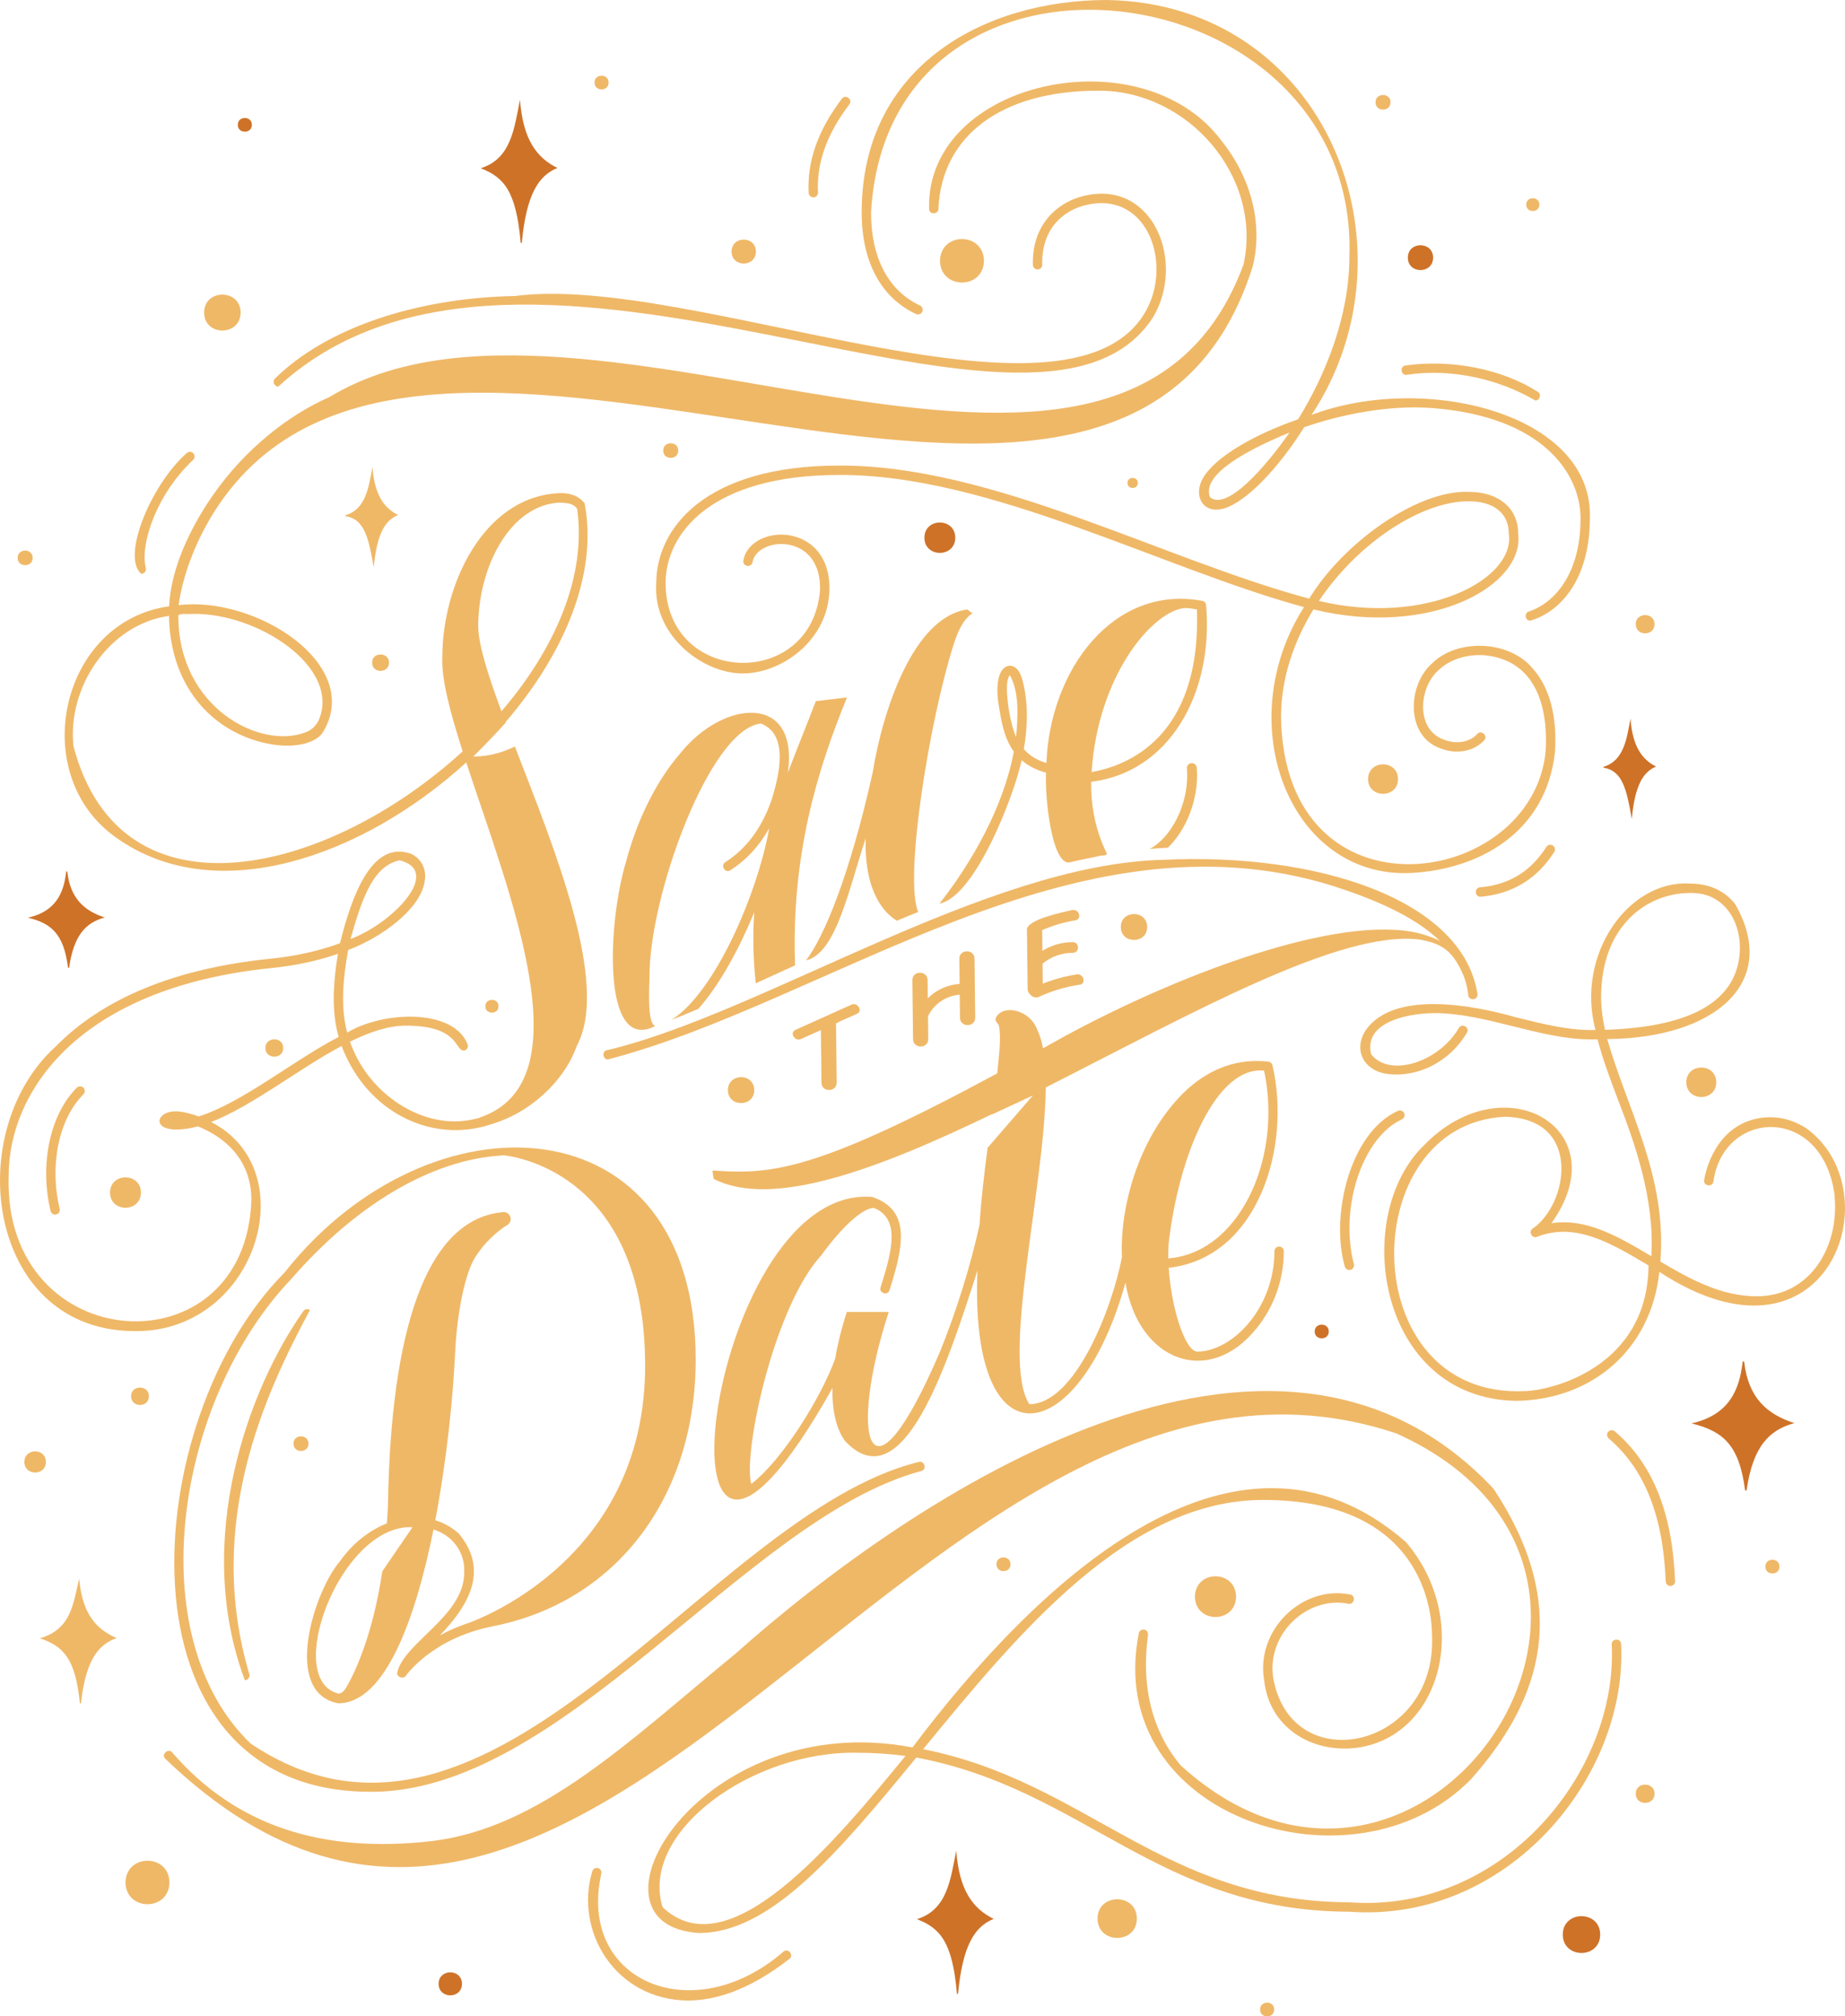 <svg width="486" height="531" viewBox="0 0 486 531" fill="none" xmlns="http://www.w3.org/2000/svg">
<g clip-path="url(#clip0_9_22690)">
<path d="M371.874 229.889C340.023 231.599 323.828 190.842 343.484 159.881C305.947 149.682 260.641 124.923 221.06 125.079C187.299 125.079 175.323 140.46 175.323 153.629C175.489 180.584 213.805 181.843 216.007 155.445C216.248 147.176 211.439 143.755 206.856 143.313C202.6 142.903 198.729 145.014 198.238 148.018C198.129 148.692 197.491 149.149 196.823 149.036C196.151 148.927 195.695 148.291 195.807 147.617C196.517 143.282 201.475 140.309 207.096 140.851C212.527 141.374 218.766 145.531 218.476 155.518C218.11 168.076 206.971 176.612 196.863 177.313C186.074 178.106 171.917 167.869 172.861 153.626C172.861 139.316 185.484 122.605 221.063 122.605C261.525 122.467 306.459 147.379 344.869 157.651C353.577 143.285 373.074 129.017 386.837 129.527C394.777 129.527 399.904 133.828 399.904 140.485C401.71 154.233 376.817 168.016 345.987 160.486C340.801 168.912 337.439 178.657 337.439 188.935C338.429 243.963 403.616 233.97 407.137 197.919C407.943 184.521 403.55 173.561 390.721 172.536C386.015 172.311 381.804 173.736 378.87 176.543C373.783 181.031 372.761 192.139 380.404 194.808C383.663 196.067 387.172 195.46 389.127 193.295C390.14 192.077 392.08 193.793 390.955 194.955C388.318 197.872 383.722 198.739 379.516 197.114C370.149 193.884 370.762 180.424 377.17 174.754C383.866 168.057 397.579 168.558 403.778 176.085C408.203 181.05 410.215 188.656 409.602 198.078C407.212 219.451 389.409 228.908 371.874 229.889ZM347.421 158.258C375.77 165.006 399.307 152.426 397.432 140.488C397.432 135.175 393.471 132.002 386.831 132.002C374.686 131.999 357.957 142.584 347.421 158.258Z" fill="#EFB867"/>
<path d="M251.633 141.6C251.608 146.935 243.519 146.935 243.497 141.6C243.522 136.265 251.611 136.265 251.633 141.6Z" fill="#CE7228"/>
<path d="M435.817 164.382C435.864 167.59 430.84 167.59 430.887 164.382C430.84 161.175 435.864 161.175 435.817 164.382Z" fill="#EFB867"/>
<path d="M368.259 205.17C368.237 210.342 360.391 210.342 360.369 205.17C360.391 199.995 368.237 199.995 368.259 205.17Z" fill="#EFB867"/>
<path d="M452.09 285.011C452.068 290.182 444.222 290.182 444.2 285.011C444.222 279.839 452.068 279.839 452.09 285.011Z" fill="#EFB867"/>
<path d="M299.713 127.181C299.738 128.945 296.976 128.945 297.001 127.181C296.976 125.415 299.738 125.415 299.713 127.181Z" fill="#EFB867"/>
<path d="M259.194 68.679C259.063 76.316 247.734 76.313 247.606 68.679C247.737 61.042 259.066 61.042 259.194 68.679Z" fill="#EFB867"/>
<path d="M377.504 67.855C377.485 72.219 370.865 72.219 370.846 67.855C370.865 63.489 377.485 63.489 377.504 67.855Z" fill="#CE7228"/>
<path d="M405.487 53.888C405.519 56.134 402.004 56.134 402.035 53.888C402.004 51.642 405.522 51.642 405.487 53.888Z" fill="#EFB867"/>
<path d="M366.284 26.942C366.322 29.508 362.3 29.508 362.338 26.942C362.303 24.377 366.322 24.377 366.284 26.942Z" fill="#EFB867"/>
<path d="M199.116 66.249C199.097 70.452 192.723 70.452 192.705 66.249C192.723 62.045 199.097 62.045 199.116 66.249Z" fill="#EFB867"/>
<path d="M160.307 21.742C160.341 24.148 156.573 24.148 156.607 21.742C156.573 19.337 160.341 19.337 160.307 21.742Z" fill="#EFB867"/>
<path d="M178.651 118.652C178.688 121.217 174.667 121.217 174.704 118.652C174.667 116.086 178.688 116.086 178.651 118.652Z" fill="#EFB867"/>
<path d="M63.381 82.315C63.353 88.617 53.792 88.617 53.764 82.315C53.795 76.012 63.353 76.012 63.381 82.315Z" fill="#EFB867"/>
<path d="M102.462 174.516C102.503 177.401 97.982 177.404 98.025 174.516C97.982 171.631 102.503 171.631 102.462 174.516Z" fill="#EFB867"/>
<path d="M74.601 275.989C74.645 279.037 69.871 279.037 69.917 275.989C69.871 272.941 74.645 272.941 74.601 275.989Z" fill="#EFB867"/>
<path d="M37.122 314.058C37.097 319.392 29.008 319.392 28.986 314.058C29.011 308.723 37.1 308.723 37.122 314.058Z" fill="#EFB867"/>
<path d="M131.311 264.988C131.342 267.234 127.827 267.234 127.858 264.988C127.824 262.745 131.342 262.745 131.311 264.988Z" fill="#EFB867"/>
<path d="M81.256 380.181C81.294 382.747 77.272 382.747 77.31 380.181C77.276 377.616 81.294 377.616 81.256 380.181Z" fill="#EFB867"/>
<path d="M12.095 384.999C12.079 388.717 6.44 388.717 6.424 384.999C6.443 381.284 12.079 381.284 12.095 384.999Z" fill="#EFB867"/>
<path d="M39.219 367.698C39.263 370.746 34.488 370.746 34.535 367.698C34.488 364.65 39.263 364.65 39.219 367.698Z" fill="#EFB867"/>
<path d="M44.643 495.741C44.512 503.378 33.182 503.375 33.054 495.741C33.185 488.107 44.515 488.107 44.643 495.741Z" fill="#EFB867"/>
<path d="M121.694 522.439C121.675 526.48 115.548 526.48 115.529 522.439C115.548 518.398 121.675 518.398 121.694 522.439Z" fill="#CE7228"/>
<path d="M299.466 505.257C299.435 512.045 289.14 512.045 289.112 505.257C289.14 498.469 299.438 498.469 299.466 505.257Z" fill="#EFB867"/>
<path d="M335.629 529.196C335.664 531.601 331.896 531.601 331.93 529.196C331.896 526.79 335.664 526.79 335.629 529.196Z" fill="#EFB867"/>
<path d="M66.34 32.875C66.374 35.281 62.606 35.281 62.64 32.875C62.606 30.473 66.374 30.47 66.34 32.875Z" fill="#CE7228"/>
<path d="M468.734 412.561C468.768 414.967 465 414.967 465.035 412.561C465 410.156 468.768 410.156 468.734 412.561Z" fill="#EFB867"/>
<path d="M435.817 472.382C435.864 475.59 430.84 475.59 430.887 472.382C430.84 469.174 435.864 469.174 435.817 472.382Z" fill="#EFB867"/>
<path d="M325.603 420.471C325.481 427.619 314.873 427.619 314.755 420.471C314.876 413.323 325.481 413.326 325.603 420.471Z" fill="#EFB867"/>
<path d="M266.181 411.944C266.215 414.35 262.447 414.35 262.481 411.944C262.447 409.539 266.215 409.539 266.181 411.944Z" fill="#EFB867"/>
<path d="M421.516 509.461C421.488 515.927 411.68 515.927 411.655 509.461C411.683 502.996 421.488 502.996 421.516 509.461Z" fill="#CE7228"/>
<path d="M350.012 350.642C350.046 353.048 346.278 353.048 346.312 350.642C346.278 348.236 350.046 348.236 350.012 350.642Z" fill="#CE7228"/>
<path d="M403.1 163.455C401.71 163.465 401.429 161.46 402.716 161.043C409.302 158.879 416.339 151.311 416.339 136.566C416.339 124.519 406.115 109.668 377.307 107.466C366.253 106.623 354.008 108.919 343.55 112.493C336.532 123.667 328.171 132.181 322.431 133.91C316.785 135.485 314.214 130.502 316.898 125.869C320.063 120.468 329.921 114.589 341.938 110.419C349.284 98.55 355.445 83.085 355.445 67.624C358.057 -8.567 234.089 -24.549 229.443 55.946C229.446 67.887 234.023 76.589 242.338 80.451C242.956 80.739 243.225 81.472 242.938 82.093C242.65 82.713 241.919 82.982 241.3 82.694C232.064 78.406 226.977 68.905 226.977 55.946C226.977 17.301 259.441 0 291.611 0C349.265 1.002 374.636 65.13 345.497 109.257C375.28 98.027 419.82 108.906 418.801 136.569C418.726 152.786 410.883 161.203 403.1 163.455ZM339.679 113.906C329.64 118.044 316.323 124.669 318.729 130.934C323.172 134.658 333.389 122.934 339.679 113.906Z" fill="#EFB867"/>
<path d="M404.419 105.47C395.127 99.992 382.557 96.881 370.565 98.701C368.996 98.945 368.628 96.452 370.224 96.251C382.379 94.544 395.736 97.204 405.084 103.19C406.119 103.807 405.606 105.514 404.419 105.47Z" fill="#EFB867"/>
<path d="M34.245 350.517C-3.396 349.417 -10.105 298.132 14.601 275.657C27.218 262.801 46.283 255.002 71.27 252.471C78.344 251.753 84.44 250.287 89.555 248.392C92.617 236.081 97.951 220.902 108.468 224.924C111.242 226.415 112.461 229.134 111.82 232.388C110.492 239.646 100.4 246.901 91.711 250.181C90.436 257.213 89.596 265.01 91.455 271.936C100.803 266.266 119.425 265.461 123.181 275.031C123.412 275.673 123.084 276.381 122.444 276.616C119.65 277.189 121.525 270.088 106.899 270.1C102.306 270.1 97.326 271.792 92.189 274.329C96.663 287.087 108.693 295.313 119.722 295.313C132.929 295.313 149.064 282.956 149.064 268.534C149.064 267.851 149.618 267.296 150.299 267.296C150.98 267.296 151.533 267.851 151.533 268.534C151.533 275.864 147.693 283.382 140.994 289.164C123.793 304.78 98.557 297.904 89.986 275.463C79.003 281.248 66.49 291.254 55.613 295.486C80.884 308.373 67.196 351.97 34.245 350.517ZM89.014 251.186C84.296 252.821 78.497 254.225 71.517 254.93C20.409 260.107 2.275 287.686 2.275 309.732C0.803 357.565 64.712 361.502 66.218 315.994C66.218 304.532 58.057 298.985 52.133 296.632C50.167 297.161 48.258 297.456 46.408 297.456C39.744 297.403 41.416 292.507 46.408 292.676C47.661 292.676 49.814 293.086 52.304 294.016C63.65 290.517 77.61 279.04 89.211 273.076C87.196 266.175 87.843 258.275 89.014 251.186ZM105.252 226.559C98.197 228.075 95.317 236.758 92.336 247.283C103.478 243.123 116.663 229.378 105.252 226.559Z" fill="#EFB867"/>
<path d="M399.279 368.911C362.966 368.228 355.683 320.298 375.167 301.534C396.286 279.826 426.394 297.362 408.674 322.133C417.826 320.727 426.212 325.595 434.989 330.823C435.876 315.737 430.69 301.205 426.194 289.581C424.135 284.146 422.141 278.884 420.829 273.709C420.188 273.718 419.538 273.721 418.882 273.721C405.722 273.696 391.196 266.761 377.789 266.798C369.002 266.914 359.285 269.909 361.175 277.615C366.09 283.93 379.07 279.682 384.297 270.695C385.109 269.314 387.253 270.611 386.406 271.976C381.094 280.776 372.436 283.369 366.643 282.928C359.569 282.642 356.167 276.785 359.769 271.275C367.159 260.803 387.681 264.587 399.391 267.92C406.812 269.771 413.483 271.435 420.263 271.24C414.97 251.193 429.115 231.627 445.188 232.686C450.18 232.686 454.289 234.553 457.064 238.083C468.924 258.779 451.727 273.38 423.366 273.643C428.812 292.554 439.138 309.911 437.37 332.233C445.247 336.897 453.433 341.37 462.691 341.37C476.967 341.429 484.863 327.985 483.163 314.067C479.613 290.953 454.014 292.131 451.337 311.142C451.137 312.733 448.643 312.373 448.896 310.791C448.968 310.277 450.805 298.145 461.348 294.95C466.281 293.453 471.458 294.258 475.93 297.215C498.801 314.039 481.382 363.939 437.098 334.942C434.945 355.272 419.498 368.66 399.279 368.911ZM396.436 294.098C356.814 295.924 356.539 368.51 401.691 366.342C408.249 366.214 433.983 360.328 434.245 333.254C424.328 327.343 414.958 321.764 404.869 325.714C403.553 326.268 402.525 324.326 403.722 323.546C413.117 317.165 416.876 294.53 396.436 294.098ZM445.184 235.161C433.902 235.161 421.76 243.747 421.76 262.598C421.76 265.423 422.138 268.286 422.772 271.193C443.447 270.567 455.22 264.816 457.792 254.071C459.945 244.943 455.33 234.891 445.184 235.161Z" fill="#EFB867"/>
<path d="M355.436 334.45C354.889 334.45 354.389 334.081 354.245 333.526C350.408 320.345 355.48 298.295 368.24 292.538C368.859 292.256 369.59 292.529 369.874 293.149C370.155 293.769 369.884 294.502 369.265 294.787C358.904 299.53 352.764 318.052 356.632 332.9C356.842 333.67 356.229 334.46 355.436 334.45Z" fill="#EFB867"/>
<path d="M389.955 236.15C388.437 236.179 388.315 233.788 389.849 233.682C397.473 233.012 403.188 229.531 407.328 223.041C407.693 222.465 408.456 222.299 409.031 222.665C409.606 223.032 409.771 223.796 409.406 224.372C404.875 231.48 398.307 235.464 389.955 236.15Z" fill="#EFB867"/>
<path d="M214.242 51.974C213.589 51.974 213.045 51.463 213.011 50.802C212.577 42.454 215.442 34.338 221.766 25.99C222.713 24.706 224.718 26.216 223.731 27.484C217.773 35.35 215.073 42.937 215.476 50.674C215.514 51.379 214.945 51.977 214.242 51.974Z" fill="#EFB867"/>
<path d="M37.204 151.117C31.923 146.606 39.744 127.667 49.183 119.316C49.683 118.849 50.461 118.877 50.926 119.375C51.392 119.873 51.364 120.656 50.867 121.123C41.459 129.929 36.826 142.953 38.404 149.597C38.597 150.358 37.988 151.126 37.204 151.117Z" fill="#EFB867"/>
<path d="M14.52 319.866C13.963 319.866 13.457 319.483 13.323 318.916C10.383 306.581 13.157 293.531 20.225 286.445C20.706 285.963 21.487 285.963 21.968 286.445C22.45 286.928 22.45 287.711 21.968 288.193C15.482 294.696 12.973 306.813 15.72 318.343C15.913 319.104 15.304 319.875 14.52 319.866Z" fill="#EFB867"/>
<path d="M8.602 146.913C8.639 149.478 4.618 149.478 4.656 146.913C4.621 144.347 8.642 144.347 8.602 146.913Z" fill="#EFB867"/>
<path d="M10.492 431.441C18.831 429.044 19.222 422.357 20.862 415.753C21.656 424.925 25.312 429.07 30.727 431.381C25.796 433.098 22.562 437.355 21.344 448.456C21.322 448.644 21.053 448.644 21.031 448.456C19.856 436.71 16.616 433.458 10.492 431.441Z" fill="#EFB867"/>
<path d="M91.039 135.677C96.476 134.026 97.129 128.115 98.119 122.968C98.616 130.317 101.2 133.8 104.853 135.626C101.487 137.017 99.278 140.466 98.447 149.459C97.079 141.472 95.954 136.735 91.048 135.924C90.942 135.902 90.933 135.714 91.039 135.677Z" fill="#EFB867"/>
<path d="M422.422 201.925C427.859 200.274 428.512 194.363 429.502 189.217C429.999 196.565 432.583 200.049 436.236 201.875C432.871 203.266 430.662 206.715 429.831 215.708C428.462 207.72 427.337 202.984 422.432 202.172C422.322 202.147 422.316 201.963 422.422 201.925Z" fill="#CE7228"/>
<path d="M445.55 374.84C455.327 372.691 458.207 366.148 459.026 358.658C459.048 358.461 459.417 358.461 459.445 358.655C460.523 368.137 465.441 372.428 472.658 374.778C466.053 376.547 461.723 380.939 460.092 392.395C460.063 392.589 459.704 392.589 459.673 392.395C458.089 380.269 453.702 376.879 445.55 374.84Z" fill="#CE7228"/>
<path d="M7.368 241.667C14.666 240.063 16.816 235.176 17.425 229.585C17.441 229.437 17.719 229.437 17.738 229.582C18.494 236.589 22.275 239.916 27.602 241.617C22.672 242.938 19.438 246.218 18.222 254.767C18.2 254.911 17.932 254.911 17.91 254.767C16.785 245.805 13.379 243.129 7.368 241.667Z" fill="#CE7228"/>
<path d="M126.605 44.309C134.704 41.815 135.454 33.693 136.976 26.281C137.757 36.803 141.419 41.571 146.84 44.237C141.909 46.207 138.675 51.1 137.457 63.858C137.435 64.075 137.166 64.075 137.144 63.858C135.979 50.376 132.745 46.649 126.605 44.309Z" fill="#CE7228"/>
<path d="M241.522 505.405C249.621 502.911 250.371 494.789 251.892 487.377C252.674 497.899 256.335 502.667 261.756 505.332C256.826 507.303 253.592 512.196 252.374 524.954C252.352 525.17 252.083 525.17 252.061 524.954C250.896 511.469 247.659 507.744 241.522 505.405Z" fill="#CE7228"/>
<path d="M393.408 392.044C335.654 330.522 241.135 393.315 193.745 435.485C165.906 458.317 142.284 481.526 113.557 484.862C84.799 488.126 62.087 480.83 45.371 461.519C44.468 460.272 42.353 461.942 43.503 463.132C155.838 570.926 243.741 335.897 367.853 377.5C448.515 413.877 374.745 522.733 311.058 464.955C303.525 456.031 300.529 444.155 302.4 430.611C302.488 429.968 302.116 429.314 301.488 429.157C300.769 428.979 300.069 429.467 299.969 430.185C290.402 478.735 356.811 500.004 387.515 468.52C406.378 447.272 413.824 422.867 393.408 392.044Z" fill="#EFB867"/>
<path d="M184.156 509.048C150.546 507.049 184.256 449.462 240.366 460.181C271.699 418.504 324.656 366.317 370.33 406.081C387.643 426.319 379.979 457.077 357.539 460.26C345.29 461.826 334.317 454.756 333.005 442.542C330.677 429.251 343.069 417.348 355.673 419.917C357.223 420.22 356.77 422.67 355.189 422.341C344.159 420.192 333.386 430.545 335.451 442.232C340.497 468.774 378.579 460.363 377.211 430.686C377.211 424.728 375.067 395.007 332.749 395.007C297.139 395.007 268.471 429.812 243.175 460.642C286.412 469.209 306.29 500.772 355.448 500.969C395.989 503.907 426.219 466.565 424.553 433.023C424.45 431.444 427.031 431.341 427.018 432.96C428.774 467.771 397.242 506.511 355.417 503.441C305.29 503.35 285.459 471.092 241.369 462.844C220.853 487.844 202.987 509.048 184.156 509.048ZM225.959 461.582C198.144 460.977 168.452 482.488 174.536 502.232C191.998 518.921 219.769 485.188 238.526 462.421C234.576 461.895 230.277 461.591 225.959 461.582Z" fill="#EFB867"/>
<path d="M64.49 442.473C50.714 405.617 65.584 365.468 79.928 345.264C80.328 344.709 81.097 344.584 81.65 344.985C69.852 366.987 53.892 401.131 65.684 440.913C65.905 441.681 65.287 442.483 64.49 442.473Z" fill="#EFB867"/>
<path d="M191.736 287.119C191.808 291.673 198.719 291.595 198.685 287.037C198.613 282.483 191.702 282.561 191.736 287.119ZM295.239 244.163C295.311 248.718 302.222 248.639 302.188 244.082C302.116 239.527 295.204 239.605 295.239 244.163ZM224.287 264.574C219.372 266.789 214.458 269.004 209.543 271.215C207.899 271.954 209.355 274.363 210.986 273.627C212.733 272.841 214.483 272.051 216.229 271.265L216.388 285.13C216.42 287.717 220.428 287.673 220.397 285.083L220.219 269.539C221.881 268.584 223.937 267.863 225.731 266.983C227.374 266.247 225.918 263.838 224.287 264.574ZM252.698 252.499L252.773 259.108C249.533 259.337 246.59 260.712 244.397 262.889L244.34 258.09C244.309 255.503 240.3 255.547 240.332 258.137L240.51 273.68C240.541 276.268 244.55 276.224 244.519 273.633L244.45 267.575C246.056 264.377 249.115 262.269 252.805 261.94L252.877 268.042C252.908 270.629 256.917 270.585 256.885 267.995L256.707 252.452C256.676 249.864 252.667 249.908 252.698 252.499ZM283.65 256.608C280.55 257.075 277.573 257.899 274.686 259.045L274.626 253.789C276.895 251.882 279.66 250.929 282.613 250.92C284.419 250.914 284.387 248.101 282.581 248.107C279.679 248.116 276.982 248.912 274.589 250.394L274.526 244.943C277.335 243.718 280.26 242.873 283.291 242.353C285.065 242.049 284.281 239.345 282.513 239.649C280.235 240.141 270.252 242.199 270.518 244.906L270.699 260.449C270.714 261.811 272.324 263.077 273.57 262.566C277.029 260.938 280.663 259.879 284.437 259.312C286.206 259.045 285.415 256.342 283.65 256.608Z" fill="#EFB867"/>
<path d="M440.007 417.671C439.348 417.671 438.801 417.147 438.776 416.483C438.107 399.176 433.196 386.853 423.76 378.815C423.241 378.374 423.178 377.594 423.619 377.074C424.06 376.554 424.838 376.491 425.356 376.933C435.348 385.444 440.544 398.35 441.241 416.389C441.269 417.085 440.704 417.674 440.007 417.671Z" fill="#EFB867"/>
<path d="M181.197 526.831C162.137 526.683 151.217 508.568 156.035 492.737C156.26 492.095 156.963 491.753 157.607 491.979C158.251 492.204 158.588 492.909 158.363 493.554C152.142 521.844 182.619 534.602 206.412 513.922C207.643 512.916 209.218 514.905 207.93 515.873C197.21 524.253 188.212 526.831 181.197 526.831Z" fill="#EFB867"/>
<path d="M73.307 101.802C72.289 101.84 71.62 100.414 72.442 99.688C85.706 86.563 109.352 78.434 135.695 77.948C182.172 71.884 280.757 117.107 301.547 82.403C308.996 70.001 302.6 50.405 286.446 53.91C280.529 55.132 274.292 59.921 274.542 69.694C274.561 70.377 274.023 70.944 273.342 70.963C272.642 70.985 272.096 70.44 272.077 69.76C271.786 58.452 279.369 52.851 285.95 51.492C303.966 47.498 312.358 69.243 303.684 83.634C272.786 131.041 138.794 41.806 73.307 101.802Z" fill="#EFB867"/>
<path d="M313.839 200.97C313.124 201.026 312.592 201.64 312.649 202.342C313.399 211.946 308.19 220.839 302.835 223.567C304.437 223.423 306.018 223.31 307.618 223.245C312.23 218.9 315.942 210.618 315.239 202.135C315.179 201.436 314.545 200.913 313.839 200.97Z" fill="#EFB867"/>
<path d="M291.524 224.711C288.696 218.937 287.331 212.616 287.434 205.878C307.84 203.444 319.701 182.836 317.71 159.408C317.685 158.851 317.301 158.378 316.77 158.246C293.233 153.842 276.542 176.502 275.642 200.951C272.964 200.127 271.068 198.846 269.696 197.286C270.714 191.394 270.921 185.063 269.343 179.14C268.268 175.102 266.165 175.23 265.547 175.368C263.091 175.91 262.113 180.17 263.116 185.971C263.787 189.831 264.356 194.166 267.046 197.919C264.44 212.297 255.973 227.21 247.462 237.967C256.854 236.154 267.093 209.609 269.121 200.196C270.724 201.596 272.808 202.743 275.532 203.488C275.217 210.398 277.085 227.486 281.628 227.129C284.206 226.518 286.771 225.97 289.324 225.484C289.905 225.193 291.805 225.475 291.524 224.711ZM267.656 194.053C265.956 190.589 264.169 179.4 266.034 177.833C268.487 182.253 268.155 188.471 267.656 194.053ZM311.543 160.194C312.764 159.972 314.077 160.313 315.286 160.486C316.451 194.432 296.614 201.75 287.543 203.313C289.227 177.959 303.253 161.519 311.543 160.194Z" fill="#EFB867"/>
<path d="M251.224 169.654C253.255 163.308 255.273 162.18 256.154 161.497L254.798 160.508C240.622 162.472 232.48 187.155 229.883 203.422C223.734 230.903 217.023 246.726 212.33 252.903C220.282 251.077 223.559 234.161 228.04 220.761C227.612 235.283 233.223 240.636 236.232 242.459C238.098 241.685 239.972 240.921 241.856 240.169C238.079 230.878 244.978 189.157 251.224 169.654Z" fill="#EFB867"/>
<path d="M223.112 183.663L214.895 184.653C212.48 191.021 209.908 197.195 207.534 203.482C210.496 182.457 190.561 184.202 179.21 198.367C172.923 205.631 167.837 215.808 164.884 227.029C160.078 242.904 158.413 277.493 172.573 270.216C171.43 269.593 170.658 267.309 171.092 257.379C170.889 236.194 186.99 191.832 200.453 190.548C207.827 193.424 205.346 204.093 203.134 210.975C200.522 218.252 196.573 223.508 191.061 227.044C189.702 227.874 191.005 230.083 192.367 229.19C196.623 226.462 200.007 222.803 202.622 218.114C199.494 235.477 188.349 261.348 176.879 268.59C179.116 267.71 181.472 266.739 183.931 265.686C189.68 259.271 194.895 249.46 198.682 240.245C198.285 246.055 198.363 252.248 199.076 258.949C202.516 257.382 205.953 255.807 209.436 254.222C208.383 225.231 215.304 202.749 223.112 183.663Z" fill="#EFB867"/>
<path d="M321.775 37.088C300.791 8.934 243.856 21.182 244.731 55.019C244.74 56.66 247.331 56.469 247.193 54.896C248.087 35.716 263.847 23.841 289.33 23.894C312.889 23.763 332.546 46.407 327.596 69.556C295.161 157.713 154.548 63.389 86.73 104.593C76.11 109.238 64.562 118.16 55.923 130.639C50.058 139.113 44.987 149.807 44.556 159.668C15.804 163.631 7.021 203.977 30.564 220.56C56.819 239.364 95.588 225.606 122.812 200.788C134.179 235.408 154.404 284.838 126.381 294.298L129.246 296.065C139.447 293.252 148.693 284.725 151.898 275.497C160.694 259.315 146.243 224.012 135.626 196.594C132.758 198 129.005 199.237 124.656 199.237C124.656 199.237 129.021 194.99 133.214 190.3C133.198 190.257 133.179 190.213 133.164 190.166C148.468 172.433 157.585 151.289 153.998 132.547C152.723 130.89 150.833 129.994 148.371 129.872V129.859C148.296 129.859 148.221 129.863 148.146 129.863C147.721 129.85 147.28 129.856 146.824 129.891C146.771 129.894 146.721 129.906 146.668 129.919C127.277 131.191 116.516 154.055 116.52 173.034C116.22 178.72 118.55 187.525 121.869 197.872C86.593 230.186 31.851 243.972 19.366 196.543C17.657 181.229 28.549 164.445 44.524 162.183C44.718 177.783 52.782 189.909 66.112 194.623C73.273 197.157 80.431 196.885 83.912 194.097C84.503 193.624 84.971 193.01 85.346 192.352C95.317 174.826 67.415 156.921 47.046 159.358C48.286 150.603 52.026 141.791 56.36 134.906C111.077 47.986 295.304 180.9 330.024 70.032C332.799 58.524 329.268 46.401 321.775 37.088ZM147.377 132.365C148.868 132.503 150.961 132.322 152.039 134.054C154.536 152.062 145.968 171.142 132.095 187.321C128.586 177.861 126.065 169.955 125.968 165.04C125.968 149.256 134.376 132.995 147.377 132.365ZM50.683 161.663C67.83 161.347 89.567 175.59 84.084 189.364C83.472 190.902 82.256 192.142 80.725 192.763C68.58 197.677 46.843 186.231 46.983 162.064C47.643 161.407 49.561 161.826 50.683 161.663Z" fill="#EFB867"/>
<path d="M242.05 384.996C186.281 398.613 129.739 501.947 66.015 459.157C36.582 430.83 46.418 368.416 76.823 336.721C92.97 318.118 113.114 305.203 132.811 304.253C136.988 304.736 169.936 310.117 169.936 359.664C169.936 406.929 131.945 424.133 123.856 427.259C120.791 428.236 118.135 429.421 115.866 430.677C122.944 423.344 129.252 413.686 120.744 403.753C118.882 402.131 116.823 401.015 114.657 400.354C117.691 384.473 119.344 367.921 119.888 356.284C120.413 345.066 122.65 335.046 125.203 331.052C128.265 326.259 131.98 323.612 133.642 322.588C134.186 322.253 134.52 321.667 134.52 321.028C134.52 319.95 133.592 319.114 132.52 319.208C109.717 321.216 102.94 357.762 102.222 395.007C102.172 397.563 102.062 399.17 101.906 401.169C97.213 403.036 92.82 406.503 89.577 411.105C82.64 419.206 74.385 445.559 88.899 448.522C88.958 448.535 89.017 448.541 89.074 448.547V448.566C101.316 448.566 109.364 426.774 114.192 402.776C119.407 404.414 122.512 408.987 122.278 413.952C122.497 425.533 106.205 432.631 104.609 440.575C104.599 441.183 104.968 441.543 105.431 441.668C105.931 441.907 106.559 441.856 106.943 441.271C107.008 441.174 113.817 431.422 129.83 428.274C162.287 421.893 183.262 394.315 183.262 358.013C183.222 289.59 113.208 286.658 74.976 335.093C36.429 373.841 29.395 470.656 96.288 471.847C147.624 473.331 196.235 399.794 242.65 387.392C244.244 387.029 243.537 384.598 242.05 384.996ZM100.694 413.827C98.194 430.73 93.323 440.964 90.955 444.782C90.33 445.788 89.508 445.976 89.236 446.01C74.489 442.574 89.271 402.51 107.793 402.171C108.077 402.177 108.365 402.184 108.652 402.184L100.694 413.827Z" fill="#EFB867"/>
<path d="M306.378 226.43C259.81 227.53 200.9 266.792 160.085 276.525C158.479 276.594 158.672 279.012 160.153 278.993C218.285 263.851 282.934 211.965 351.19 233.325C361.422 236.642 372.305 241.043 379.329 247.813C378.504 247.358 377.398 246.907 375.651 246.325C356.242 239.837 313.577 254.864 279.985 273.145C278.198 274.147 276.454 275.118 274.745 276.067C274.38 274.141 273.867 272.459 273.173 271.068C271.296 266.025 264.531 264.412 262.456 267.779C262.085 268.34 262.25 269.107 262.8 269.492C262.894 269.558 263.697 270.301 263.288 276.399C263.128 278.401 262.919 280.503 262.675 282.677C214.845 308.47 203.303 309.359 187.768 308.247C187.521 308.228 188.015 310.471 188.015 310.471C203.506 318.356 231.274 307.915 261.335 293.39C261.332 293.421 261.325 293.456 261.322 293.487L272.092 288.475L260.154 302.258C259.257 309.115 258.429 316.05 258.029 322.541C255.695 333.166 251.933 345.336 247.59 356.017C228.621 400.148 223.397 378.342 234.105 345.505C231.058 345.502 226.118 345.505 223.069 345.505C221.663 349.806 220.644 353.922 220.019 357.75C216.329 368.002 206.043 384.57 197.885 390.797C195.682 382.38 203.897 344.208 216.285 330.638C222.831 321.66 228.034 317.886 230.289 318.127C237.085 320.996 235.111 329.094 231.97 338.98C231.405 340.487 233.789 341.323 234.295 339.807C238.179 327.669 239.819 318.628 229.743 315.208C184.818 311.565 169.065 454.853 219.276 365.553C219.169 371.432 220.26 376.237 222.563 379.448C237.745 395.668 249.477 359.582 257.476 334.588C255.336 387.311 284.544 381.118 296.464 337.749C299.866 358.586 318.501 365.427 331.021 349.784C335.633 344.117 338.173 336.919 338.173 329.507C338.173 328.824 337.62 328.27 336.939 328.27C336.258 328.27 335.704 328.824 335.704 329.507C335.704 344.365 324.762 355.895 315.314 355.955C312.036 355.573 308.531 344.324 307.856 333.871C331.221 331.28 340.254 302.271 335.18 280.531C335.061 280.021 334.636 279.642 334.117 279.582C326.297 278.702 319.12 281.145 312.767 286.837C300.497 298.167 294.905 317.028 295.539 331.005C292.983 344.515 283.209 369.738 271.149 369.794C263.541 357.938 275.22 312.865 275.473 286.373C313.627 267.065 352.946 244.827 373.967 247.43C380.044 248.511 382.866 250.541 385.662 257.279C386.184 258.751 386.556 260.299 386.747 261.937C386.768 263.544 389.174 263.538 389.215 261.937C385.466 236.758 346.7 224.469 306.378 226.43ZM307.846 327.368C310.521 304.119 320.413 280.641 332.977 281.953C335.992 296.1 332.896 311.539 324.99 321.52C320.272 327.477 314.342 330.857 307.759 331.399C307.731 330.015 307.756 328.662 307.846 327.368Z" fill="#EFB867"/>
</g>
<defs>
<clipPath id="clip0_9_22690">
<rect width="486" height="531" fill="white"/>
</clipPath>
</defs>
</svg>
